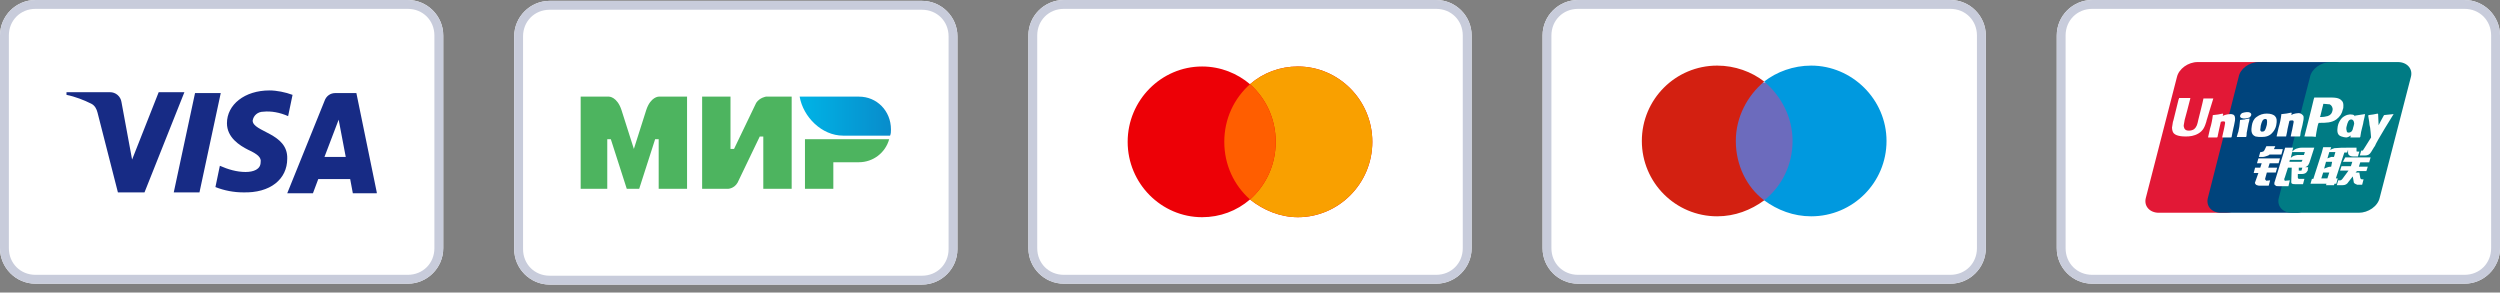 <svg width="282" height="33" viewBox="0 0 282 33" fill="none" xmlns="http://www.w3.org/2000/svg">
<rect x="0" y="0" width="282" height="33" fill="#808080" stroke="none"/>
<path d="M46 32H4C1.8 32 0 30.2 0 28V4C0 1.8 1.8 0 4 0H46C48.2 0 50 1.8 50 4V28C50 30.2 48.2 32 46 32Z" fill="white"/>
<path d="M46 1C47.7 1 49 2.3 49 4V28C49 29.7 47.7 31 46 31H4C2.3 31 1 29.7 1 28V4C1 2.3 2.3 1 4 1H46ZM46 0H4C1.8 0 0 1.8 0 4V28C0 30.2 1.8 32 4 32H46C48.2 32 50 30.2 50 28V4C50 1.8 48.2 0 46 0Z" fill="#C8CCDB"/>
<path d="M16.3 21.7H13.3L11 12.7C10.9 12.3 10.7 11.9 10.3 11.7C9.5 11.3 8.5 10.9 7.5 10.7V10.4H12.4C12.713 10.396 13.016 10.505 13.255 10.707C13.494 10.91 13.652 11.191 13.7 11.5L14.9 18L17.9 10.4H20.8L16.3 21.7V21.7ZM22.5 21.7H19.6L22 10.5H24.9L22.5 21.7ZM28.5 13.6C28.6 13 29.1 12.6 29.7 12.6C30.6 12.5 31.6 12.7 32.5 13.1L33 10.7C32.2 10.4 31.2 10.2 30.4 10.2C27.6 10.2 25.6 11.8 25.6 13.9C25.6 15.5 27 16.4 28 16.9C29.1 17.4 29.5 17.8 29.4 18.3C29.4 19.1 28.6 19.4 27.7 19.4C26.7 19.4 25.7 19.1 24.8 18.7L24.3 21.1C25.3 21.5 26.4 21.7 27.4 21.7C30.5 21.8 32.4 20.2 32.4 17.9C32.5 15 28.5 14.9 28.5 13.6V13.6ZM42.5 21.7L40.2 10.5H37.8C37.3 10.5 36.8 10.8 36.6 11.4L32.4 21.8H35.3L35.9 20.2H39.5L39.8 21.8H42.5V21.7ZM38.2 13.5L39 17.7H36.6L38.2 13.5Z" fill="#172B85"/>
<path d="M104 32.1H62C59.8 32.1 58 30.3 58 28.1V4.1C58 1.9 59.8 0.1 62 0.1H104C106.2 0.1 108 1.9 108 4.1V28.1C108 30.3 106.2 32.1 104 32.1Z" fill="white"/>
<path d="M104 1.1C105.7 1.1 107 2.4 107 4.1V28.1C107 29.8 105.7 31.1 104 31.1H62C60.3 31.1 59 29.8 59 28.1V4.1C59 2.4 60.3 1.1 62 1.1H104V1.1ZM104 0.1H62C59.8 0.1 58 1.9 58 4.1V28.1C58 30.3 59.8 32.1 62 32.1H104C106.2 32.1 108 30.3 108 28.1V4.1C108 1.9 106.2 0.1 104 0.1Z" fill="#C8CCDB"/>
<path d="M96.9 10.9H90.2C90.6 13.2 92.7 15.3 95.1 15.3H100.4C100.5 15.1 100.5 14.8 100.5 14.6C100.5 12.5 98.9 10.9 96.9 10.9V10.9Z" fill="url(#paint0_linear_6_2)"/>
<path d="M90.8 15.7V21.3H94V18.3H96.9C97.673 18.297 98.424 18.041 99.037 17.572C99.651 17.103 100.095 16.445 100.3 15.7H90.8V15.7ZM79.2 10.9V21.3H82.1C82.1 21.3 82.8 21.3 83.2 20.6L85.7 15.4H86.1V21.3H89.3V10.9H86.4C86.4 10.9 85.7 11 85.3 11.6L82.8 16.8H82.4V10.9H79.2V10.9ZM65.5 21.2V10.9H68.7C68.7 10.9 69.6 10.9 70.1 12.4L71.5 16.8L72.9 12.4C73.4 10.9 74.3 10.9 74.3 10.9H77.5V21.3H74.3V15.7H73.9L72.1 21.3H70.7L68.9 15.7H68.5V21.3H65.5V21.2Z" fill="#4DB45F"/>
<path d="M162 32H120C117.8 32 116 30.2 116 28V4C116 1.8 117.8 0 120 0H162C164.2 0 166 1.8 166 4V28C166 30.2 164.2 32 162 32Z" fill="white"/>
<path d="M162 1C163.7 1 165 2.3 165 4V28C165 29.7 163.7 31 162 31H120C118.3 31 117 29.7 117 28V4C117 2.3 118.3 1 120 1H162ZM162 0H120C117.8 0 116 1.8 116 4V28C116 30.2 117.8 32 120 32H162C164.2 32 166 30.2 166 28V4C166 1.8 164.2 0 162 0Z" fill="#C8CCDB"/>
<path d="M141 22.5C139.5 23.8 137.6 24.5 135.6 24.5C131 24.5 127.2 20.7 127.2 16C127.2 11.3 131 7.5 135.6 7.5C137.7 7.5 139.6 8.3 141 9.5C142.5 8.2 144.4 7.5 146.4 7.5C151 7.5 154.8 11.3 154.8 16C154.8 20.7 151 24.5 146.4 24.5C144.4 24.5 142.5 23.7 141 22.5Z" fill="#ED0006"/>
<path d="M141 22.5C142.8 20.9 143.9 18.6 143.9 16C143.9 13.4 142.8 11.1 141 9.5C142.5 8.2 144.4 7.5 146.4 7.5C151 7.5 154.8 11.3 154.8 16C154.8 20.7 151 24.5 146.4 24.5C144.4 24.5 142.5 23.7 141 22.5Z" fill="#F9A000"/>
<path d="M141 22.5C142.8 20.9 143.9 18.6 143.9 16C143.9 13.4 142.8 11.1 141 9.5C139.2 11.1 138.1 13.4 138.1 16C138.1 18.6 139.2 20.9 141 22.5Z" fill="#FF5E00"/>
<path d="M220 32H178C175.8 32 174 30.2 174 28V4C174 1.8 175.8 0 178 0H220C222.2 0 224 1.8 224 4V28C224 30.2 222.2 32 220 32Z" fill="white"/>
<path d="M220 1C221.7 1 223 2.3 223 4V28C223 29.7 221.7 31 220 31H178C176.3 31 175 29.7 175 28V4C175 2.3 176.3 1 178 1H220ZM220 0H178C175.8 0 174 1.8 174 4V28C174 30.2 175.8 32 178 32H220C222.2 32 224 30.2 224 28V4C224 1.8 222.2 0 220 0Z" fill="#C8CCDB"/>
<path d="M202.7 22.6H195.3V9.3H202.7V22.6Z" fill="#6C6BBD"/>
<path d="M195.8 15.9C195.8 13.2 197.1 10.8 199 9.2C197.6 8.1 195.7 7.4 193.7 7.4C189 7.4 185.2 11.2 185.2 15.9C185.2 20.6 189 24.4 193.7 24.4C195.7 24.4 197.5 23.7 199 22.6C197 21.1 195.8 18.6 195.8 15.9" fill="#D32011"/>
<path d="M212.8 15.9C212.8 20.6 209 24.4 204.3 24.4C202.3 24.4 200.5 23.7 199 22.6C201 21 202.2 18.6 202.2 15.9C202.2 13.2 200.9 10.8 199 9.2C200.4 8.1 202.3 7.4 204.3 7.4C208.9 7.4 212.8 11.2 212.8 15.9" fill="#0099DF"/>
<path d="M278 32H236C233.8 32 232 30.2 232 28V4C232 1.8 233.8 0 236 0H278C280.2 0 282 1.8 282 4V28C282 30.2 280.2 32 278 32Z" fill="white"/>
<path d="M278 1C279.7 1 281 2.3 281 4V28C281 29.7 279.7 31 278 31H236C234.3 31 233 29.7 233 28V4C233 2.3 234.3 1 236 1H278ZM278 0H236C233.8 0 232 1.8 232 4V28C232 30.2 233.8 32 236 32H278C280.2 32 282 30.2 282 28V4C282 1.8 280.2 0 278 0Z" fill="#C8CCDB"/>
<path d="M247.907 7H255.481C256.526 7 257.205 7.773 256.944 8.7L253.444 22.3C253.235 23.279 252.138 24 251.093 24H243.519C242.474 24 241.795 23.227 242.056 22.3L245.556 8.7C245.765 7.773 246.81 7 247.907 7Z" fill="#E21836"/>
<path d="M254.785 7H263.354C264.386 7 263.922 7.773 263.715 8.7L260.257 22.3C260.05 23.279 260.102 24 259.07 24H250.501C249.468 24 248.797 23.227 249.055 22.3L252.514 8.7C252.669 7.773 253.701 7 254.785 7" fill="#00447C"/>
<path d="M262.875 7H270.476C271.524 7 272.206 7.773 271.944 8.7L268.432 22.3C268.222 23.279 267.121 24 266.073 24H258.524C257.476 24 256.794 23.227 257.056 22.3L260.568 8.7C260.726 7.773 261.827 7 262.875 7Z" fill="#007B84"/>
<path d="M249.661 11.11H248.549C248.549 11.22 247.966 13.527 247.966 13.527C247.86 14.022 247.807 14.297 247.489 14.571C247.331 14.681 247.119 14.736 246.907 14.736C246.536 14.736 246.377 14.571 246.324 14.242V14.132L246.43 13.527C246.43 13.527 247.013 11.385 247.066 11.11V11.055H245.794C245.794 11.11 245.794 11.165 245.742 11.22L245.159 13.582L245.106 13.747L245 14.407C245 14.571 245.053 14.791 245.106 14.901C245.318 15.341 246.112 15.396 246.536 15.396C247.013 15.396 247.489 15.341 247.966 15.066C248.549 14.736 248.708 14.242 248.867 13.747L248.919 13.527C248.919 13.582 249.555 11.385 249.661 11.11V11.11ZM251.568 12.868C251.356 12.868 251.144 12.923 250.932 12.978C250.879 13.033 250.773 13.033 250.72 13.088L250.773 12.868L250.72 12.813C250.244 12.923 250.138 12.923 249.661 12.978H249.608C249.555 13.473 249.449 14.022 249.29 14.517C249.237 14.846 249.131 15.121 249.078 15.45V15.505H250.085L250.138 15.45C250.191 15.231 250.191 15.121 250.297 14.681C250.35 14.461 250.456 13.967 250.508 13.747C250.614 13.692 250.667 13.692 250.826 13.692C251.038 13.692 250.985 13.857 250.985 13.912C250.985 14.022 250.879 14.461 250.826 14.736L250.773 14.956C250.72 15.121 250.72 15.286 250.667 15.45V15.505H251.674L251.727 15.45C251.78 15.066 251.833 14.956 251.939 14.407L251.992 14.187C252.097 13.692 252.15 13.473 252.097 13.198C252.044 12.923 251.833 12.868 251.568 12.868V12.868ZM253.739 13.363C253.528 13.418 253.316 13.418 253.21 13.473C253.051 13.473 252.839 13.527 252.68 13.527C252.68 13.692 252.627 13.857 252.627 14.022C252.627 14.187 252.574 14.407 252.521 14.681C252.521 14.791 252.468 14.901 252.415 15.066C252.362 15.231 252.362 15.286 252.309 15.45H252.839H253.369C253.422 15.286 253.422 15.231 253.422 15.066C253.422 14.901 253.475 14.846 253.528 14.461C253.581 14.297 253.581 14.077 253.633 13.912C253.686 13.747 253.739 13.582 253.739 13.363V13.363ZM253.792 12.703C253.581 12.593 253.21 12.648 252.892 12.758C252.68 12.923 252.574 13.198 252.839 13.308C253.104 13.418 253.422 13.363 253.739 13.253C254.004 13.033 254.004 12.813 253.792 12.703ZM255.117 15.45C255.593 15.45 256.017 15.341 256.335 14.956C256.547 14.736 256.706 14.407 256.758 14.132C256.864 13.582 256.811 13.308 256.653 13.143C256.494 12.923 256.123 12.813 255.699 12.813C255.275 12.813 254.905 12.923 254.534 13.198C254.216 13.418 254.057 13.802 254.004 14.187C253.951 14.571 253.845 15.176 254.428 15.396C254.693 15.45 254.852 15.45 255.117 15.45V15.45ZM255.011 14.187C255.117 13.747 255.222 13.418 255.54 13.418C255.752 13.418 255.752 13.637 255.699 14.077C255.646 14.242 255.593 14.517 255.487 14.681C255.434 14.791 255.328 14.846 255.169 14.846C255.117 14.846 254.958 14.846 254.958 14.626C254.958 14.517 255.011 14.407 255.011 14.187V14.187ZM257.871 15.396C257.924 15.066 257.977 15.011 258.03 14.571C258.083 14.352 258.189 13.857 258.242 13.637C258.347 13.582 258.4 13.582 258.559 13.582C258.771 13.582 258.718 13.747 258.718 13.802C258.665 14.132 258.612 14.407 258.559 14.626L258.506 14.846C258.453 15.011 258.453 15.176 258.4 15.341V15.396H259.407L259.46 15.341C259.513 14.956 259.513 14.846 259.672 14.297L259.725 14.077C259.831 13.582 259.883 13.363 259.831 13.088C259.725 12.923 259.513 12.758 259.301 12.758C259.089 12.758 258.877 12.813 258.665 12.868C258.612 12.923 258.506 12.923 258.453 12.978L258.506 12.758L258.453 12.703C257.977 12.813 257.871 12.813 257.394 12.868H257.341C257.288 13.363 257.182 13.912 257.023 14.407C256.97 14.736 256.864 15.011 256.811 15.341V15.396H257.871V15.396ZM261.208 15.45C261.208 15.341 261.367 14.517 261.367 14.517C261.367 14.517 261.472 13.967 261.525 13.912C261.525 13.857 261.578 13.857 261.631 13.857H261.684C262.32 13.857 263.008 13.857 263.538 13.473C263.962 13.143 264.174 12.813 264.28 12.319C264.333 12.209 264.333 12.099 264.333 11.879C264.333 11.659 264.28 11.495 264.174 11.385C263.856 11 263.379 11 262.638 11H262.32H261.049C261.049 11.055 260.996 11.165 260.996 11.165L260.678 12.483L259.936 15.396C260.731 15.396 260.996 15.396 261.208 15.45ZM261.737 13.088C261.737 13.088 262.055 11.769 262.055 11.824V11.714H262.161L262.797 11.769C263.008 11.879 263.167 12.154 263.114 12.429C263.061 12.758 262.903 12.978 262.585 13.088C262.373 13.143 262.108 13.198 261.843 13.198H261.684L261.737 13.088V13.088ZM263.697 14.242C263.644 14.626 263.538 15.231 264.121 15.396C264.28 15.45 264.492 15.505 264.65 15.505C264.809 15.505 265.021 15.396 265.18 15.286L265.127 15.45V15.505H266.186L266.239 15.45C266.292 15.066 266.345 14.736 266.557 13.967C266.61 13.582 266.716 13.308 266.769 12.923V12.868C266.292 12.923 266.186 12.978 265.71 13.033H265.657V13.143C265.604 13.033 265.498 12.923 265.286 12.923C265.074 12.868 264.597 12.923 264.174 13.308C263.962 13.527 263.75 13.912 263.697 14.242V14.242ZM264.703 14.242C264.809 13.802 264.915 13.473 265.233 13.473C265.392 13.473 265.551 13.637 265.551 13.967C265.551 14.022 265.498 14.077 265.498 14.187C265.445 14.297 265.445 14.407 265.392 14.571C265.392 14.626 265.339 14.681 265.286 14.791C265.18 14.901 265.074 14.956 264.915 14.956C264.862 14.956 264.703 14.956 264.703 14.736C264.65 14.571 264.65 14.407 264.703 14.242V14.242ZM270 12.868C269.47 12.923 269.417 12.923 268.941 12.978L268.888 13.033C268.517 13.747 268.57 13.582 268.305 14.132V14.077L268.252 12.868L268.199 12.813C267.669 12.923 267.669 12.923 267.193 12.978L267.14 13.033V13.088C267.193 13.308 267.193 13.527 267.246 13.747C267.246 13.967 267.299 14.187 267.352 14.407C267.405 14.791 267.405 14.956 267.458 15.505C267.14 16 267.034 16.165 266.769 16.604L266.557 16.934L266.504 16.989H266.398H266.345L266.186 17.538H266.769C267.087 17.538 267.299 17.429 267.458 17.154L267.828 16.549L267.881 16.494C268.04 16 270 12.868 270 12.868V12.868ZM263.697 20.121H263.485L264.439 17.209H264.756L264.862 16.879V17.264C264.862 17.429 265.021 17.648 265.445 17.648H265.975L266.133 17.099H265.975C265.869 17.099 265.816 17.099 265.816 17.044V16.659H264.809C264.333 16.659 263.856 16.659 263.326 16.714C263.167 16.769 262.956 16.824 262.85 16.934L262.956 16.604H262.055L261.896 17.209L260.943 20.176H260.784L260.625 20.725H262.426L262.373 20.89H263.273L263.326 20.725H263.538L263.697 20.121V20.121ZM262.956 17.703C262.85 17.758 262.638 17.813 262.532 17.868L262.744 17.154H263.432L263.273 17.703H262.956V17.703ZM262.956 18.802C262.956 18.802 262.744 18.802 262.585 18.857C262.479 18.912 262.267 18.967 262.161 19.022L262.373 18.253H263.061L262.956 18.802V18.802ZM262.532 20.121H261.843L262.055 19.462H262.744L262.532 20.121ZM264.28 18.253H265.339L265.18 18.747H264.121L263.962 19.242H264.915L264.227 20.176L264.121 20.286C264.068 20.341 264.015 20.341 263.962 20.341H263.75L263.591 20.89H264.227C264.544 20.89 264.756 20.78 264.915 20.506L265.392 19.901L265.498 20.506C265.498 20.615 265.551 20.67 265.657 20.725C265.71 20.78 265.816 20.78 265.869 20.835H266.081H266.451L266.61 20.231H266.504C266.451 20.231 266.345 20.231 266.292 20.176C266.292 20.121 266.239 20.121 266.239 20.066L266.133 19.462H265.71L265.869 19.297H266.928L267.087 18.802H266.081L266.239 18.308H267.246L267.405 17.758H264.544L264.28 18.253V18.253ZM255.487 20.231L255.699 19.462H256.706L256.864 18.912H255.858L256.017 18.418H257.023L257.182 17.868H254.746L254.587 18.418H255.117L254.958 18.912H254.375L254.216 19.517H254.746L254.375 20.56C254.322 20.615 254.375 20.725 254.428 20.78C254.481 20.835 254.534 20.89 254.587 20.89C254.64 20.89 254.746 20.945 254.799 20.945H255.911L256.07 20.341L255.54 20.396C255.752 20.286 255.487 20.286 255.487 20.231V20.231ZM255.646 16.494L255.434 16.934C255.381 16.989 255.381 17.044 255.275 17.099C255.222 17.099 255.117 17.154 255.064 17.154H254.958L254.799 17.703H255.222C255.381 17.703 255.54 17.648 255.699 17.593C255.752 17.538 255.805 17.593 255.858 17.538L256.017 17.429H257.341L257.5 16.824H256.494L256.653 16.494H255.646V16.494ZM257.659 20.231C257.659 20.176 257.659 20.176 257.712 20.066L258.083 18.912H259.407H259.831C259.936 18.912 260.042 18.857 260.148 18.802C260.254 18.747 260.307 18.692 260.36 18.637C260.466 18.473 260.519 18.308 260.572 18.143L261.049 16.659H259.619C259.407 16.659 259.195 16.714 259.036 16.769C258.877 16.824 258.718 16.934 258.559 17.099L258.665 16.659H257.765L256.6 20.451C256.547 20.56 256.547 20.615 256.547 20.78C256.547 20.835 256.653 20.89 256.706 20.945C256.758 21 256.864 21 257.023 21H257.5H258.136L258.294 20.341L257.712 20.396C257.712 20.286 257.659 20.286 257.659 20.231V20.231ZM258.294 18.033H259.725L259.619 18.253H259.46H258.242L258.294 18.033ZM258.559 17.154H259.989L259.883 17.483H259.142C258.824 17.538 258.612 17.593 258.4 17.813L258.559 17.154V17.154ZM259.619 19.187C259.619 19.242 259.619 19.242 259.566 19.242H259.46H259.301V18.912H258.506L258.453 20.506C258.453 20.615 258.453 20.67 258.559 20.725C258.612 20.78 258.93 20.78 259.248 20.78H259.778L259.936 20.176H259.301C259.301 20.176 259.248 20.176 259.248 20.121C259.248 20.121 259.195 20.121 259.195 20.011V19.626H259.672C259.831 19.626 260.042 19.571 260.148 19.462C260.201 19.407 260.254 19.297 260.307 19.242L260.36 18.857H259.725L259.619 19.187V19.187Z" fill="#FEFEFE"/>
<defs>
<linearGradient id="paint0_linear_6_2" x1="90.162" y1="13.1" x2="100.5" y2="13.1" gradientUnits="userSpaceOnUse">
<stop stop-color="#00B4E6"/>
<stop offset="1" stop-color="#088CCB"/>
</linearGradient>
</defs>
</svg>
